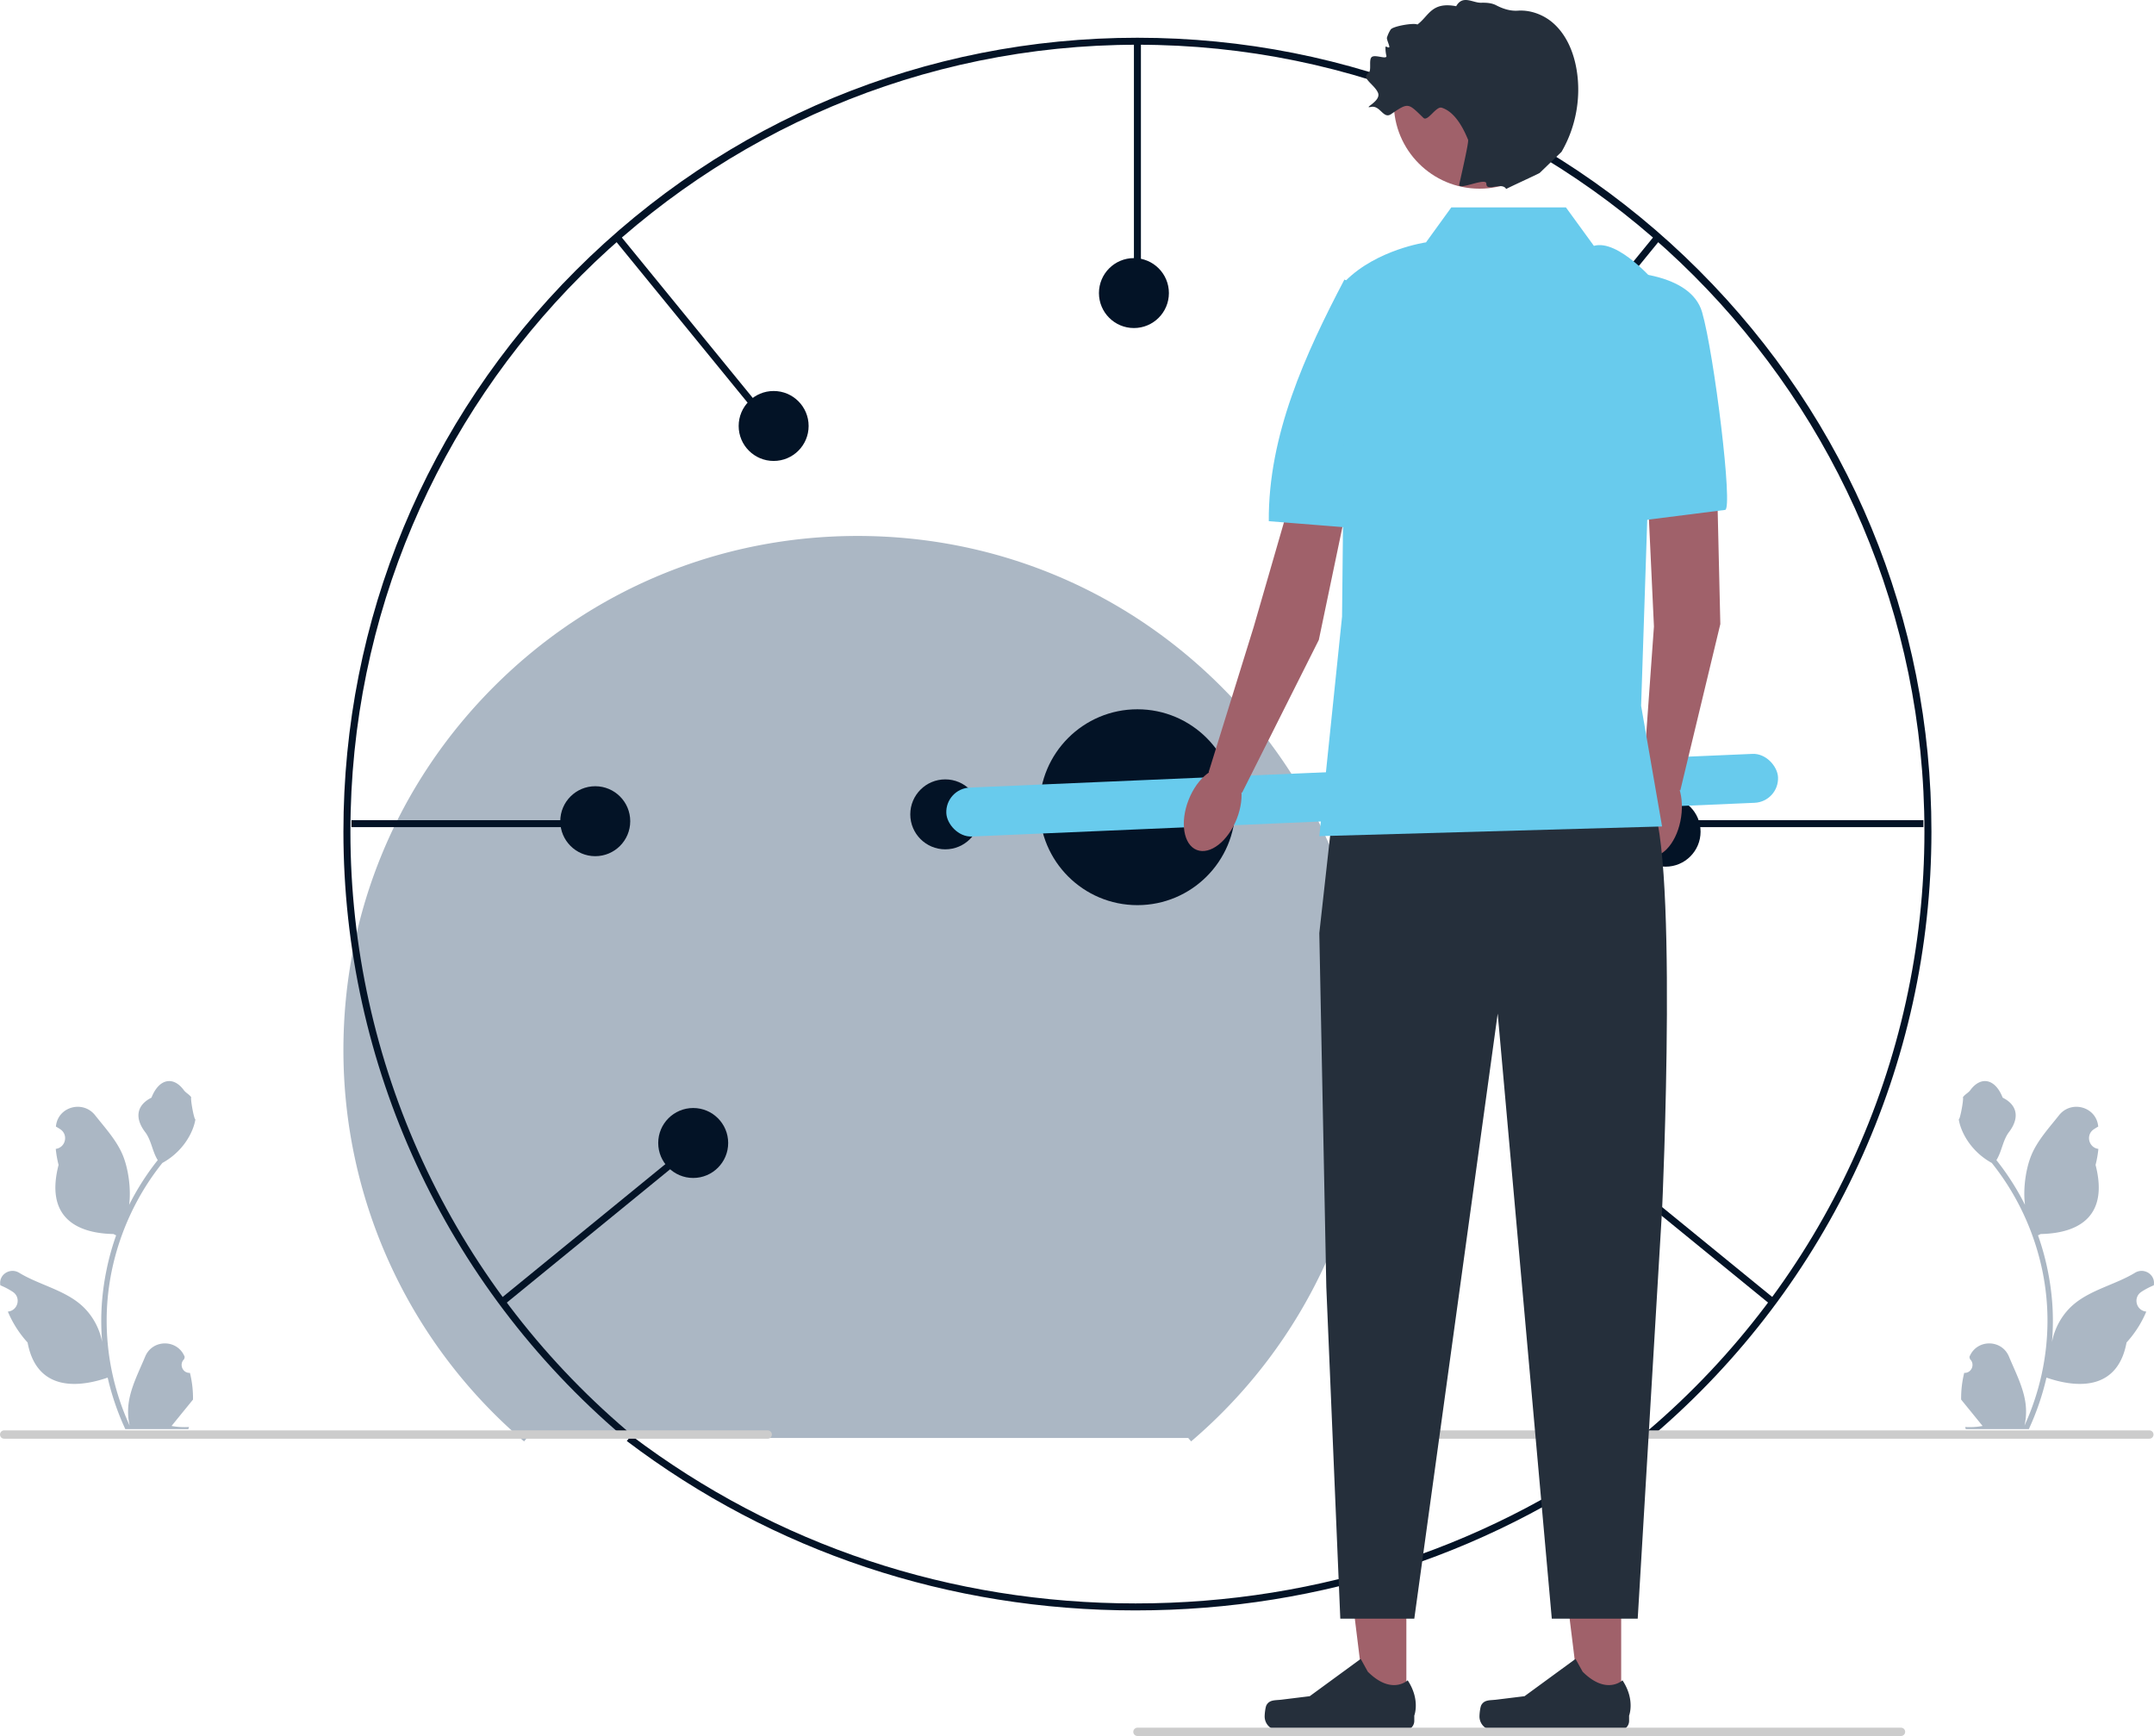<svg xmlns="http://www.w3.org/2000/svg" width="615.81" height="496.342"><path fill="#031326" d="M324.648 460.435c-53.302 0-103.6-16.748-145.455-48.434l1.277-1.575c41.488 31.408 91.344 48.01 144.178 48.01 52.875 0 102.761-16.626 144.267-48.078l1.278 1.574c-41.874 31.73-92.203 48.503-145.545 48.503"/><path fill="#ABB7C4" d="M561.551 392.516c2.066.13 3.208-2.438 1.645-3.934l-.155-.618.061-.148c2.09-4.982 9.17-4.948 11.242.042 1.838 4.428 4.18 8.864 4.755 13.546a18 18 0 0 1-.316 6.2c4.308-9.41 6.575-19.687 6.575-30.02q.002-3.897-.433-7.784a72 72 0 0 0-.994-6.31c-2.306-11.277-7.299-22.018-14.5-30.99-3.462-1.892-6.35-4.85-8.093-8.396-.627-1.28-1.118-2.655-1.35-4.056.394.051 1.485-5.949 1.188-6.317.55-.833 1.532-1.247 2.132-2.06 2.982-4.044 7.09-3.338 9.236 2.157 4.582 2.312 4.626 6.148 1.815 9.837-1.79 2.346-2.035 5.522-3.604 8.034.161.207.33.407.49.614a73.6 73.6 0 0 1 7.682 12.169c-.61-4.767.29-10.509 1.826-14.21 1.748-4.217 5.025-7.77 7.91-11.415 3.466-4.38 10.574-2.468 11.184 3.083l.018.162q-.644.362-1.259.77c-2.34 1.547-1.53 5.173 1.241 5.601l.063.01a30.6 30.6 0 0 1-.807 4.58c3.701 14.315-4.29 19.53-15.702 19.763-.252.13-.497.259-.75.381a73 73 0 0 1 2.765 9.98 74 74 0 0 1 1.28 9.048c.296 3.83.27 7.68-.053 11.503l.02-.135c.82-4.211 3.107-8.145 6.426-10.87 4.946-4.063 11.933-5.56 17.269-8.825 2.568-1.572 5.86.46 5.41 3.437l-.02.143q-1.194.486-2.32 1.117-.642.363-1.258.77c-2.34 1.548-1.531 5.174 1.24 5.602l.064.01.129.02a30.7 30.7 0 0 1-5.639 8.828c-2.314 12.498-12.256 13.683-22.89 10.044h-.006a75 75 0 0 1-5.045 14.726h-18.02c-.065-.2-.123-.407-.181-.607 1.666.103 3.346.006 4.986-.297-1.337-1.64-2.674-3.294-4.01-4.935a1 1 0 0 1-.085-.097c-.678-.84-1.362-1.672-2.04-2.512l-.001-.001a30 30 0 0 1 .879-7.64M54.3 392.516c-2.066.13-3.208-2.438-1.645-3.934l.155-.618-.061-.148c-2.09-4.982-9.17-4.948-11.242.042-1.838 4.428-4.18 8.864-4.756 13.546a18 18 0 0 0 .317 6.2c-4.308-9.41-6.575-19.687-6.575-30.02q-.002-3.897.432-7.784c.24-2.118.569-4.224.995-6.31 2.306-11.277 7.299-22.018 14.5-30.99 3.462-1.892 6.35-4.85 8.093-8.396.627-1.28 1.118-2.655 1.35-4.056-.394.051-1.485-5.949-1.188-6.317-.55-.833-1.532-1.247-2.132-2.06-2.982-4.044-7.09-3.338-9.236 2.157-4.582 2.312-4.627 6.148-1.815 9.837 1.789 2.346 2.035 5.522 3.604 8.034-.161.207-.33.407-.49.614a73.6 73.6 0 0 0-7.682 12.169c.61-4.767-.29-10.509-1.826-14.21-1.748-4.217-5.025-7.77-7.91-11.415-3.467-4.38-10.574-2.468-11.185 3.083l-.017.162q.644.362 1.259.77c2.34 1.547 1.53 5.173-1.241 5.601l-.063.01c.155 1.544.42 3.074.807 4.58-3.702 14.315 4.29 19.53 15.702 19.763.252.13.497.259.749.381a73 73 0 0 0-2.764 9.98 74 74 0 0 0-1.28 9.048c-.296 3.83-.27 7.68.052 11.503l-.019-.135c-.82-4.211-3.107-8.145-6.427-10.87-4.945-4.063-11.932-5.56-17.268-8.825-2.568-1.572-5.86.46-5.411 3.437l.022.143c.794.323 1.57.698 2.318 1.117q.644.363 1.26.77c2.339 1.548 1.53 5.174-1.242 5.602l-.063.01-.129.02a30.7 30.7 0 0 0 5.639 8.828c2.314 12.498 12.256 13.683 22.89 10.044h.006a75 75 0 0 0 5.045 14.726h18.02c.065-.2.123-.407.18-.607a20.5 20.5 0 0 1-4.985-.297c1.337-1.64 2.674-3.294 4.01-4.935a1 1 0 0 0 .084-.097c.679-.84 1.363-1.672 2.041-2.512v-.001a30 30 0 0 0-.878-7.64M150.665 411.125l-.84.985c-32.822-27.992-51.646-68.77-51.646-111.876 0-39.266 15.29-76.181 43.055-103.946 27.764-27.764 64.68-43.054 103.945-43.054s76.182 15.29 103.946 43.054 43.054 64.68 43.054 103.946c0 43.107-18.824 83.884-51.644 111.876l-.84-.985"/><path fill="#031326" d="m472.428 410.552-1.297-1.521c50.236-42.845 79.048-105.26 79.048-171.24 0-124.065-100.934-225-225-225s-225 100.935-225 225c0 65.98 28.812 128.395 79.05 171.24l-1.299 1.521c-50.682-43.225-79.75-106.194-79.75-172.76 0-60.636 23.611-117.641 66.485-160.515s99.879-66.485 160.514-66.485S442.82 34.403 485.694 77.277s66.485 99.879 66.485 160.515c0 66.566-29.068 129.535-79.75 172.76"/><path fill="#ccc" d="M395 410.152c0 .66.53 1.19 1.19 1.19h218.29c.66 0 1.19-.53 1.19-1.19s-.53-1.19-1.19-1.19H396.19c-.66 0-1.19.53-1.19 1.19"/><path fill="#031326" d="M324.179 11.792h2v69.402h-2zM100.479 234.493h69.401v2h-69.401zM175.464 68.241l1.55-1.264 43.88 53.767-1.55 1.265zM142.668 371.665l53.757-43.894 1.265 1.549-53.758 43.894zM480.479 234.493h69.401v2h-69.401zM429.466 120.745l43.877-53.77 1.55 1.264-43.878 53.77zM452.663 329.326l1.265-1.55 53.768 43.882-1.264 1.55z"/><circle cx="325.179" cy="230.792" r="28" fill="#031326"/><circle cx="454.179" cy="327.792" r="10" fill="#031326"/><circle cx="476.179" cy="237.792" r="10" fill="#031326"/><circle cx="428.179" cy="121.792" r="10" fill="#031326"/><circle cx="324.179" cy="83.792" r="10" fill="#031326"/><circle cx="221.179" cy="121.792" r="10" fill="#031326"/><circle cx="170.179" cy="234.792" r="10" fill="#031326"/><circle cx="198.179" cy="326.792" r="10" fill="#031326"/><circle cx="270.241" cy="232.834" r="10" fill="#031326"/><rect width="238" height="14" x="270.433" y="220.356" fill="#68CBED" rx="7" ry="7" transform="rotate(-2.466 389.432 227.356)"/><path fill="#a0616a" d="M402.067 487.72h-11.662l-5.549-44.986h17.214z"/><path fill="#252F3B" d="M362.109 487.456c-.363.612-.555 2.586-.555 3.297a3.96 3.96 0 0 0 3.958 3.958h36.12a2.7 2.7 0 0 0 2.7-2.7v-1.504s1.786-4.52-1.892-10.09c0 0-4.572 4.362-11.404-2.47l-2.015-3.65-14.583 10.666-8.083.995c-1.769.218-3.337-.034-4.246 1.498"/><path fill="#a0616a" d="M463.481 487.72h-11.663l-5.548-44.986h17.214z"/><path fill="#252F3B" d="M423.523 487.456c-.363.612-.555 2.586-.555 3.297a3.96 3.96 0 0 0 3.958 3.958h36.12a2.7 2.7 0 0 0 2.7-2.7v-1.504s1.786-4.52-1.892-10.09c0 0-4.572 4.362-11.404-2.47l-2.015-3.65-14.583 10.666-8.083.995c-1.769.218-3.337-.034-4.246 1.498"/><path fill="#a0616a" d="m490.594 125.591 1.234 52.834-11.435 47.552-10.646-3.538 3.101-43.319-2.728-58.371z"/><ellipse cx="473.298" cy="232.508" fill="#a0616a" rx="12.466" ry="7.402" transform="rotate(-81.755 473.298 232.508)"/><path fill="#68CBED" d="M463.68 77.795s19.622-.045 22.935 11.452c3.446 11.955 8.942 56.542 6.564 56.545l-24.496 3.096z"/><path fill="#a0616a" d="m387.854 131.222-10.812 51.73-21.949 43.706-9.563-5.865 12.87-41.48 16.618-57.462z"/><ellipse cx="346.698" cy="231.405" fill="#a0616a" rx="12.466" ry="7.402" transform="rotate(-68.611 346.698 231.405)"/><path fill="#68CBED" d="M384.357 79.922s10.73 4.785 13.73 16.368c2.729 10.536 9.477 56.9-10.349 54.724l-25-2c-.177-24.607 10.446-47.809 21.62-69.092"/><path fill="#252F3B" d="m381.18 230.792-4 36 2 101.157 4 94.843h21.157l23.842-173 15.465 173h24.567l6.968-117s5-109-4-118-90 3-90 3"/><path fill="#68CBED" d="M447.68 59.292h-32.76l-7.24 10s-14 2-23 11l-1 96-6.5 62.775 97.992-2.775-5.993-34.5 3.993-121.087s-10.493-12.413-17.493-10.413z"/><circle cx="422.985" cy="29.433" r="24.512" fill="#a0616a"/><path fill="#252F3B" d="M444.044 6.608c-2.742-2.415-6.505-3.806-10.096-3.56-2.176.15-4.29-.534-6.222-1.547a5 5 0 0 0-.4-.187c-1.219-.504-2.572-.56-3.89-.528-2.402.058-5.243-2.35-7.124.99-7.119-1.34-7.776 2.796-11.09 5.234-.938-.554-7.01.455-7.649 1.451a9.2 9.2 0 0 0-1.054 2.283c-.147.481.741 2.238.674 2.691s-1.09-.396-1.099.01c-.023 1.086.129 1.968.256 2.46.325 1.256-3.008-.353-4.102.344s.021 3.92-1.049 4.653c-1.276.875-.43 1.841.682 2.984.767.788 1.66 1.66 2.074 2.643 1.014 2.409-4.557 4.544-1.993 4.035 2.646-.526 3.509 3.593 5.735 2.07 5.037-3.448 4.855-3.165 9.25 1.069 1.221 1.176 3.618-3.428 5.232-2.911 3.042.973 5.526 4.236 7.534 9.168.285.698-2.41 12.088-2.534 12.832-.288 1.731 7.776-2.177 7.755-.287-.029 2.493 4.403-.65 5.678 1.535.16-.2 9.15-4.287 9.581-4.605l6.229-6.02c4.083-6.988 5.642-15.415 4.329-23.4-.827-5.03-2.882-10.039-6.707-13.407"/><path fill="#ccc" d="M324 495.152c0 .66.53 1.19 1.19 1.19h218.29c.66 0 1.19-.53 1.19-1.19s-.53-1.19-1.19-1.19H325.19c-.66 0-1.19.53-1.19 1.19M0 410.152c0 .66.53 1.19 1.19 1.19h218.29c.66 0 1.19-.53 1.19-1.19s-.53-1.19-1.19-1.19H1.19c-.66 0-1.19.53-1.19 1.19"/></svg>